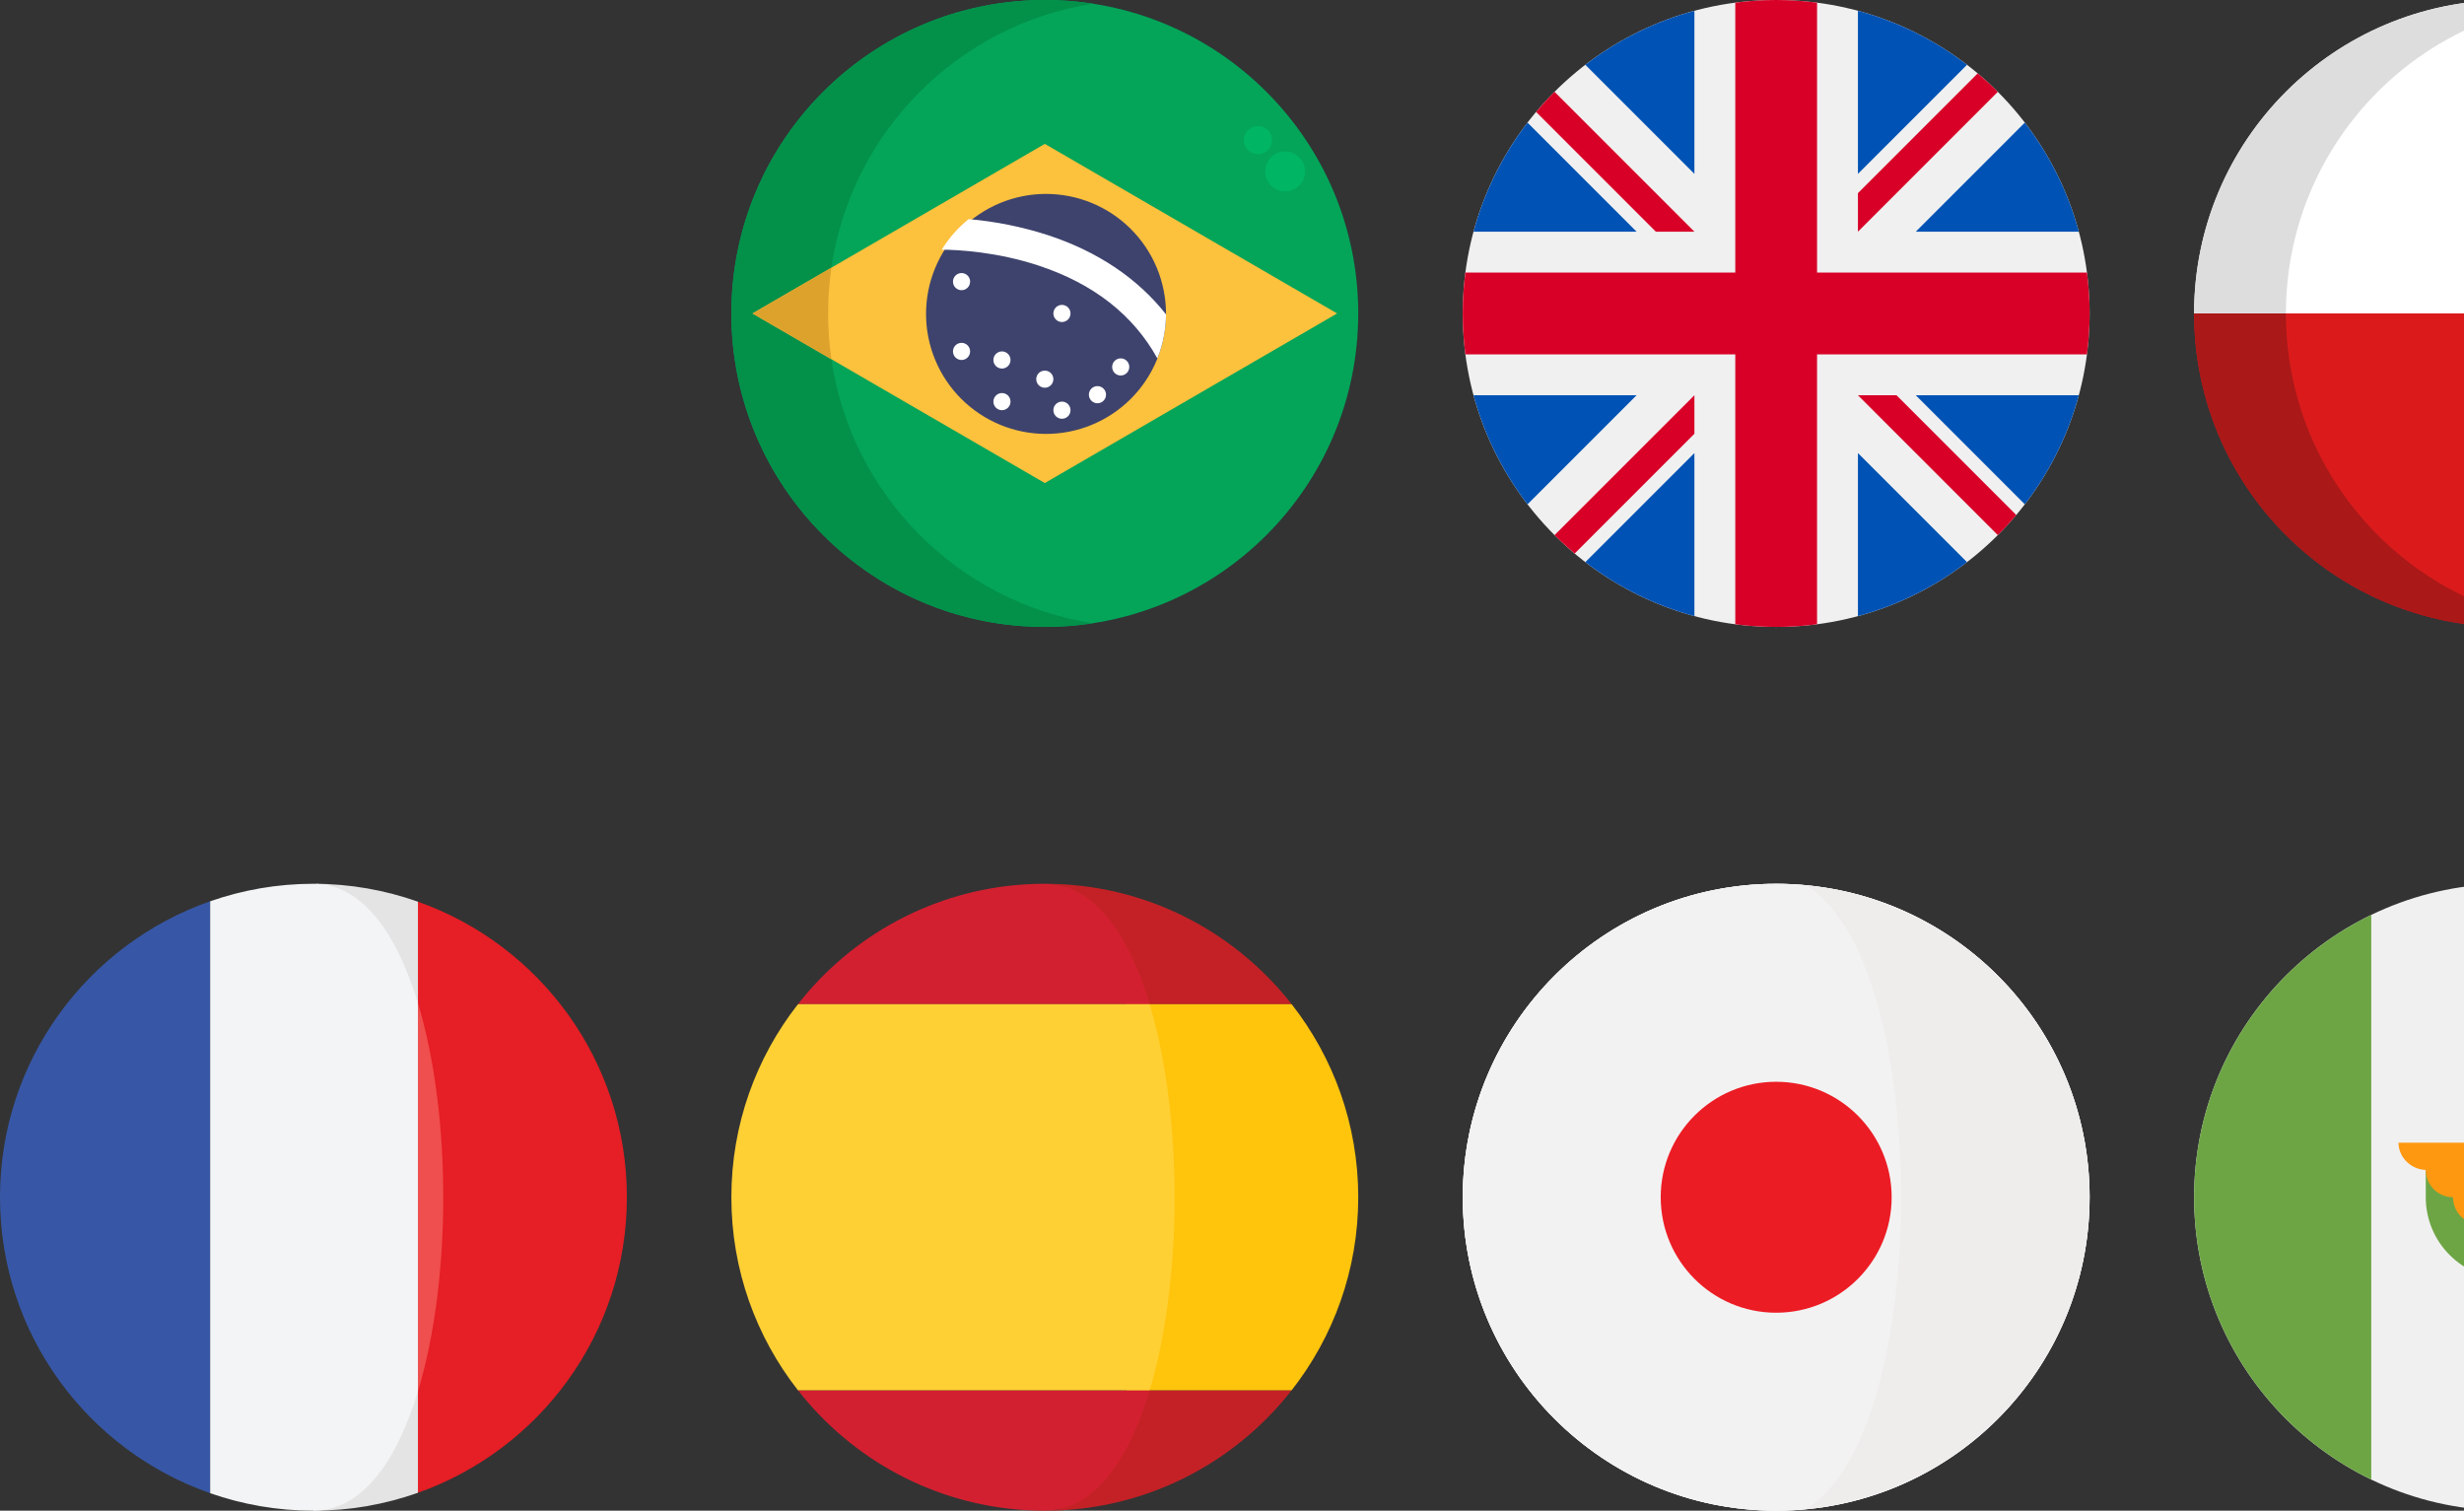 <svg width="566" height="347" viewBox="0 0 566 347" fill="none" xmlns="http://www.w3.org/2000/svg">
<rect x="0" y="0" width="566" height="347" fill="#333333" stroke="none"/>
<g clip-path="url(#clip0_39_2323)">
<path d="M240 144C279.765 144 312 111.765 312 72C312 32.236 279.765 0 240 0C200.235 0 168 32.236 168 72C168 111.765 200.235 144 240 144Z" fill="#27273D"/>
<path d="M240 144C279.765 144 312 111.765 312 72C312 32.236 279.765 0 240 0C200.235 0 168 32.236 168 72C168 111.765 200.235 144 240 144Z" fill="#04A558"/>
<path d="M251.109 143.156C247.433 143.723 243.719 144.005 240 144C200.237 144 168 111.766 168 72C168 32.234 200.237 5.69966e-05 240 5.69966e-05C243.719 -0.005 247.433 0.277 251.109 0.844C220.045 5.664 195.54 30.336 190.981 61.484C189.965 68.458 189.965 75.542 190.981 82.516C195.54 113.667 220.045 138.339 251.109 143.156Z" fill="#03914A"/>
<path d="M240 33.047L172.854 72L240 110.953L307.146 72L240 33.047Z" fill="#FCC13D"/>
<path d="M190.219 72C190.218 75.519 190.473 79.034 190.981 82.516L172.854 72L190.981 61.484C190.473 64.966 190.218 68.481 190.219 72Z" fill="#DDA22C"/>
<path d="M295.212 43.957C297.741 43.957 299.791 41.907 299.791 39.378C299.791 36.849 297.741 34.799 295.212 34.799C292.683 34.799 290.633 36.849 290.633 39.378C290.633 41.907 292.683 43.957 295.212 43.957Z" fill="#00B564"/>
<path d="M288.957 35.421C290.748 35.421 292.2 33.969 292.2 32.178C292.2 30.387 290.748 28.935 288.957 28.935C287.166 28.935 285.714 30.387 285.714 32.178C285.714 33.969 287.166 35.421 288.957 35.421Z" fill="#00B564"/>
<path d="M267.844 72V72.208C267.816 79.509 264.893 86.501 259.716 91.649C254.539 96.797 247.53 99.68 240.229 99.666C232.928 99.653 225.931 96.743 220.773 91.575C215.616 86.408 212.719 79.405 212.719 72.104C212.719 64.803 215.616 57.8 220.773 52.633C225.931 47.465 232.928 44.555 240.229 44.542C247.53 44.528 254.539 47.411 259.716 52.559C264.893 57.707 267.816 64.699 267.844 72Z" fill="#3E436D"/>
<path d="M267.844 72.208C267.823 75.677 267.15 79.112 265.861 82.333C260.329 72.343 251.216 65.199 238.653 61.028C229.11 57.864 220.183 57.372 216.322 57.344C217.974 54.674 220.066 52.302 222.509 50.33C228.7 50.868 234.81 52.104 240.723 54.014C252.187 57.783 261.33 63.948 267.844 72.208Z" fill="white"/>
<path d="M220.875 82.688C221.962 82.688 222.844 81.806 222.844 80.719C222.844 79.631 221.962 78.75 220.875 78.75C219.788 78.75 218.906 79.631 218.906 80.719C218.906 81.806 219.788 82.688 220.875 82.688Z" fill="white"/>
<path d="M230.156 94.219C231.244 94.219 232.125 93.337 232.125 92.25C232.125 91.163 231.244 90.281 230.156 90.281C229.069 90.281 228.188 91.163 228.188 92.25C228.188 93.337 229.069 94.219 230.156 94.219Z" fill="white"/>
<path d="M240 89.063C241.087 89.063 241.969 88.182 241.969 87.095C241.969 86.007 241.087 85.126 240 85.126C238.913 85.126 238.031 86.007 238.031 87.095C238.031 88.182 238.913 89.063 240 89.063Z" fill="white"/>
<path d="M243.938 96.188C245.025 96.188 245.906 95.306 245.906 94.219C245.906 93.131 245.025 92.25 243.938 92.25C242.85 92.25 241.969 93.131 241.969 94.219C241.969 95.306 242.85 96.188 243.938 96.188Z" fill="white"/>
<path d="M257.438 86.251C258.525 86.251 259.406 85.37 259.406 84.282C259.406 83.195 258.525 82.313 257.438 82.313C256.35 82.313 255.469 83.195 255.469 84.282C255.469 85.37 256.35 86.251 257.438 86.251Z" fill="white"/>
<path d="M252.094 92.627C253.181 92.627 254.062 91.745 254.062 90.658C254.062 89.571 253.181 88.689 252.094 88.689C251.006 88.689 250.125 89.571 250.125 90.658C250.125 91.745 251.006 92.627 252.094 92.627Z" fill="white"/>
<path d="M243.938 73.969C245.025 73.969 245.906 73.087 245.906 72C245.906 70.913 245.025 70.031 243.938 70.031C242.85 70.031 241.969 70.913 241.969 72C241.969 73.087 242.85 73.969 243.938 73.969Z" fill="white"/>
<path d="M220.875 66.656C221.962 66.656 222.844 65.775 222.844 64.688C222.844 63.6 221.962 62.719 220.875 62.719C219.788 62.719 218.906 63.6 218.906 64.688C218.906 65.775 219.788 66.656 220.875 66.656Z" fill="white"/>
<path d="M230.156 84.656C231.244 84.656 232.125 83.775 232.125 82.688C232.125 81.6 231.244 80.719 230.156 80.719C229.069 80.719 228.188 81.6 228.188 82.688C228.188 83.775 229.069 84.656 230.156 84.656Z" fill="white"/>
</g>
<g clip-path="url(#clip1_39_2323)">
<path d="M96.004 207.115L87.602 230.411C95.357 256.005 95.357 293.994 87.602 319.59L96.004 342.884C123.964 332.997 144 306.345 144 274.998C144 243.655 123.964 217.002 96.004 207.115Z" fill="#E61E25"/>
<path d="M96.004 230.411V207.115C88.495 204.459 80.419 203.001 71.999 203.001C83.102 203.001 67.708 240.628 96.004 230.411Z" fill="#E4E4E4"/>
<path d="M71.999 346.999C80.419 346.999 88.495 345.541 96.004 342.885V319.591C67.992 316.796 71.999 346.999 71.999 346.999Z" fill="#E4E4E4"/>
<path d="M0 274.998C0 306.45 20.172 333.173 48.277 342.98L48.277 207.022C20.172 216.829 0 243.551 0 274.998Z" fill="#3757A6"/>
<path d="M96.004 230.411V319.59C103.76 293.994 103.76 256.005 96.004 230.411Z" fill="#EF4F4E"/>
<path d="M96.004 319.591V230.411C91.102 214.229 83.102 203.001 71.999 203.001C63.685 203.001 55.708 204.428 48.277 207.022L48.277 342.981C55.708 345.574 63.685 347 71.999 347C83.102 346.999 91.102 335.771 96.004 319.591Z" fill="#F3F4F5"/>
</g>
<g clip-path="url(#clip2_39_2323)">
<path d="M408 144C447.765 144 480 111.765 480 72C480 32.236 447.765 0 408 0C368.235 0 336 32.236 336 72C336 111.765 368.235 144 408 144Z" fill="#F0F0F0"/>
<path d="M350.884 28.165C345.228 35.523 340.964 44.004 338.48 53.218H375.937L350.884 28.165Z" fill="#0052B4"/>
<path d="M477.52 53.218C475.037 44.005 470.772 35.524 465.116 28.165L440.064 53.218H477.52Z" fill="#0052B4"/>
<path d="M338.48 90.783C340.964 99.996 345.228 108.477 350.884 115.835L375.936 90.783H338.48Z" fill="#0052B4"/>
<path d="M451.835 14.884C444.477 9.228 435.996 4.964 426.782 2.48V39.936L451.835 14.884Z" fill="#0052B4"/>
<path d="M364.165 129.116C371.523 134.772 380.004 139.036 389.218 141.52V104.064L364.165 129.116Z" fill="#0052B4"/>
<path d="M389.217 2.48C380.004 4.964 371.523 9.228 364.165 14.884L389.217 39.936V2.48Z" fill="#0052B4"/>
<path d="M426.783 141.52C435.996 139.036 444.477 134.772 451.835 129.116L426.783 104.064V141.52Z" fill="#0052B4"/>
<path d="M440.064 90.783L465.116 115.836C470.772 108.478 475.037 99.996 477.52 90.783H440.064Z" fill="#0052B4"/>
<path d="M479.391 62.609L417.392 62.609H417.392V0.609C414.317 0.209 411.183 0 408 0C404.817 0 401.683 0.209 398.609 0.609V62.608V62.608H336.609C336.209 65.683 336 68.817 336 72C336 75.183 336.209 78.317 336.609 81.391H398.608H398.609V143.391C401.683 143.791 404.817 144 408 144C411.183 144 414.317 143.791 417.391 143.391V81.392V81.391H479.391C479.791 78.317 480 75.183 480 72C480 68.817 479.791 65.683 479.391 62.609Z" fill="#D80027"/>
<path d="M426.783 90.783L458.912 122.912C460.389 121.435 461.799 119.89 463.144 118.29L435.637 90.783H426.783V90.783Z" fill="#D80027"/>
<path d="M389.217 90.783H389.217L357.088 122.912C358.565 124.389 360.11 125.799 361.71 127.144L389.217 99.636V90.783Z" fill="#D80027"/>
<path d="M389.217 53.218V53.217L357.088 21.088C355.611 22.565 354.201 24.11 352.856 25.71L380.363 53.218L389.217 53.218Z" fill="#D80027"/>
<path d="M426.783 53.218L458.912 21.088C457.435 19.611 455.89 18.201 454.29 16.856L426.783 44.364V53.218Z" fill="#D80027"/>
</g>
<g clip-path="url(#clip3_39_2323)">
<path d="M240 347C263.037 347 283.529 336.172 296.708 319.338H258.786C253.891 335.657 251.159 347 240 347Z" fill="#C42126"/>
<path d="M235.73 346.876C235.716 346.876 235.704 346.874 235.69 346.874C235.704 346.874 235.717 346.876 235.73 346.876Z" fill="#C42126"/>
<path d="M258.786 230.662H296.708C283.529 213.831 263.037 203 240 203C251.159 203 253.891 214.343 258.786 230.662Z" fill="#C42126"/>
<path d="M235.69 203.129C235.704 203.129 235.716 203.126 235.73 203.126C235.717 203.126 235.704 203.126 235.69 203.129Z" fill="#C42126"/>
<path d="M296.709 230.662H258.786C266.44 256.171 266.44 293.832 258.786 319.338H296.706C306.278 307.114 312 291.731 312 275C312.001 258.271 306.279 242.887 296.709 230.662Z" fill="#FFC40C"/>
<path d="M240 347C238.567 347 237.144 346.958 235.73 346.876C237.164 346.956 238.59 347 240 347Z" fill="#C42126"/>
<path d="M235.73 203.126C237.144 203.042 238.567 203 240 203C238.59 203 237.164 203.047 235.73 203.126Z" fill="#C42126"/>
<path d="M264.082 319.338H183.294C195.644 335.114 214.42 345.616 235.69 346.874C235.703 346.874 235.716 346.876 235.729 346.876C237.144 346.958 238.567 347 240 347C251.159 347 259.186 335.657 264.082 319.338Z" fill="#D32030"/>
<path d="M183.294 230.662H264.083C259.186 214.343 251.159 203 240 203C238.567 203 237.144 203.042 235.73 203.126C235.716 203.126 235.704 203.128 235.69 203.128C214.42 204.385 195.644 214.888 183.294 230.662Z" fill="#D32030"/>
<path d="M168 275C168 291.731 173.722 307.114 183.294 319.338H264.083C271.736 293.831 271.736 256.169 264.083 230.662H183.294C173.722 242.887 168 258.271 168 275Z" fill="#FFD034"/>
</g>
<g clip-path="url(#clip4_39_2323)">
<path d="M576 144C615.765 144 648 111.765 648 72C648 32.236 615.765 0 576 0C536.235 0 504 32.236 504 72C504 111.765 536.235 144 576 144Z" fill="#27273D"/>
<path d="M648 72V72.025L504 72.025V72C504 32.237 536.237 0 576 0C615.763 0 648 32.237 648 72Z" fill="white"/>
<path d="M648 72V72.025C648 111.777 615.755 144 576 144C536.245 144 504.014 111.777 504 72.025V72L648 72Z" fill="#DB1B1B"/>
<path d="M586.547 0.768C551.784 5.87 525.094 35.82 525.094 72V72.025H504V72C504 32.237 536.237 4.88887e-06 576 4.88887e-06C579.53 -0.001 583.055 0.255 586.547 0.768Z" fill="#DDDDDD"/>
<path d="M586.547 143.232C583.055 143.745 579.53 144.001 576 144C536.245 144 504.014 111.777 504 72.025V72H525.094V72.025C525.108 108.194 551.793 138.13 586.547 143.232Z" fill="#AA1818"/>
</g>
<g clip-path="url(#clip5_39_2323)">
<path d="M408.003 347C447.766 347 480 314.766 480 275.003C480 235.24 447.766 203.006 408.003 203.006C368.24 203.006 336.006 235.24 336.006 275.003C336.006 314.766 368.24 347 408.003 347Z" fill="white"/>
<path d="M408.003 347C447.766 347 480 314.766 480 275.003C480 235.24 447.766 203.006 408.003 203.006C368.24 203.006 336.006 235.24 336.006 275.003C336.006 314.766 368.24 347 408.003 347Z" fill="white"/>
<path d="M475.885 250.994C475.877 250.971 475.87 250.952 475.862 250.931C466.647 224.949 442.945 205.833 414.466 203.295C425.485 209.337 428.703 228.477 431.523 250.994C433.449 266.374 433.461 283.321 431.56 298.721C428.764 321.36 425.532 340.635 414.466 346.701C442.996 344.159 466.732 324.977 475.911 298.925C475.935 298.856 475.956 298.788 475.98 298.721C478.572 291.292 479.999 283.313 479.999 275.001C479.999 266.579 478.54 258.503 475.885 250.994Z" fill="#EFECEC"/>
<path d="M435.23 250.994C432.412 228.477 425.486 209.337 414.466 203.296C412.334 203.107 410.179 203 407.998 203C376.677 203 350.041 223.004 340.137 250.931C340.129 250.952 340.122 250.971 340.114 250.994C337.459 258.503 336 266.579 336 275.001C336 283.314 337.427 291.291 340.019 298.721C340.043 298.788 340.064 298.856 340.088 298.925C349.953 326.925 376.626 346.999 407.998 346.999C410.179 346.999 412.334 346.892 414.466 346.701C425.532 340.635 432.471 321.359 435.266 298.72C437.168 283.32 437.156 266.374 435.23 250.994Z" fill="#F3F2F2"/>
<path d="M408.003 301.527C422.652 301.527 434.527 289.652 434.527 275.003C434.527 260.354 422.652 248.479 408.003 248.479C393.354 248.479 381.479 260.354 381.479 275.003C381.479 289.652 393.354 301.527 408.003 301.527Z" fill="#EC1C24"/>
</g>
<g clip-path="url(#clip6_39_2323)">
<path d="M576 347C615.765 347 648 314.765 648 275C648 235.235 615.765 203 576 203C536.235 203 504 235.235 504 275C504 314.765 536.235 347 576 347Z" fill="#F0F0F0"/>
<path d="M504 275C504 303.545 520.612 328.21 544.696 339.856V210.144C520.612 221.79 504 246.455 504 275Z" fill="#6DA544"/>
<path d="M557.217 275C557.217 285.373 565.627 293.783 576 293.783C586.373 293.783 594.783 285.373 594.783 275V268.739H557.217V275Z" fill="#6DA544"/>
<path d="M601.043 262.478H582.261C582.261 259.021 579.457 256.217 576 256.217C572.542 256.217 569.739 259.021 569.739 262.478H550.956C550.956 265.936 553.968 268.739 557.425 268.739H557.217C557.217 272.197 560.02 275 563.478 275C563.478 278.458 566.281 281.261 569.739 281.261H582.261C585.719 281.261 588.521 278.458 588.521 275C591.979 275 594.782 272.197 594.782 268.739H594.574C598.032 268.739 601.043 265.936 601.043 262.478Z" fill="#FF9811"/>
</g>
<defs>
<clipPath id="clip0_39_2323">
<rect width="144" height="144" fill="white" transform="translate(168)"/>
</clipPath>
<clipPath id="clip1_39_2323">
<rect width="144" height="144" fill="white" transform="translate(0 203)"/>
</clipPath>
<clipPath id="clip2_39_2323">
<rect width="144" height="144" fill="white" transform="translate(336)"/>
</clipPath>
<clipPath id="clip3_39_2323">
<rect width="144" height="144" fill="white" transform="translate(168 203)"/>
</clipPath>
<clipPath id="clip4_39_2323">
<rect width="144" height="144" fill="white" transform="translate(504)"/>
</clipPath>
<clipPath id="clip5_39_2323">
<rect width="144" height="144" fill="white" transform="translate(336 203)"/>
</clipPath>
<clipPath id="clip6_39_2323">
<rect width="144" height="144" fill="white" transform="translate(504 203)"/>
</clipPath>
</defs>
</svg>
